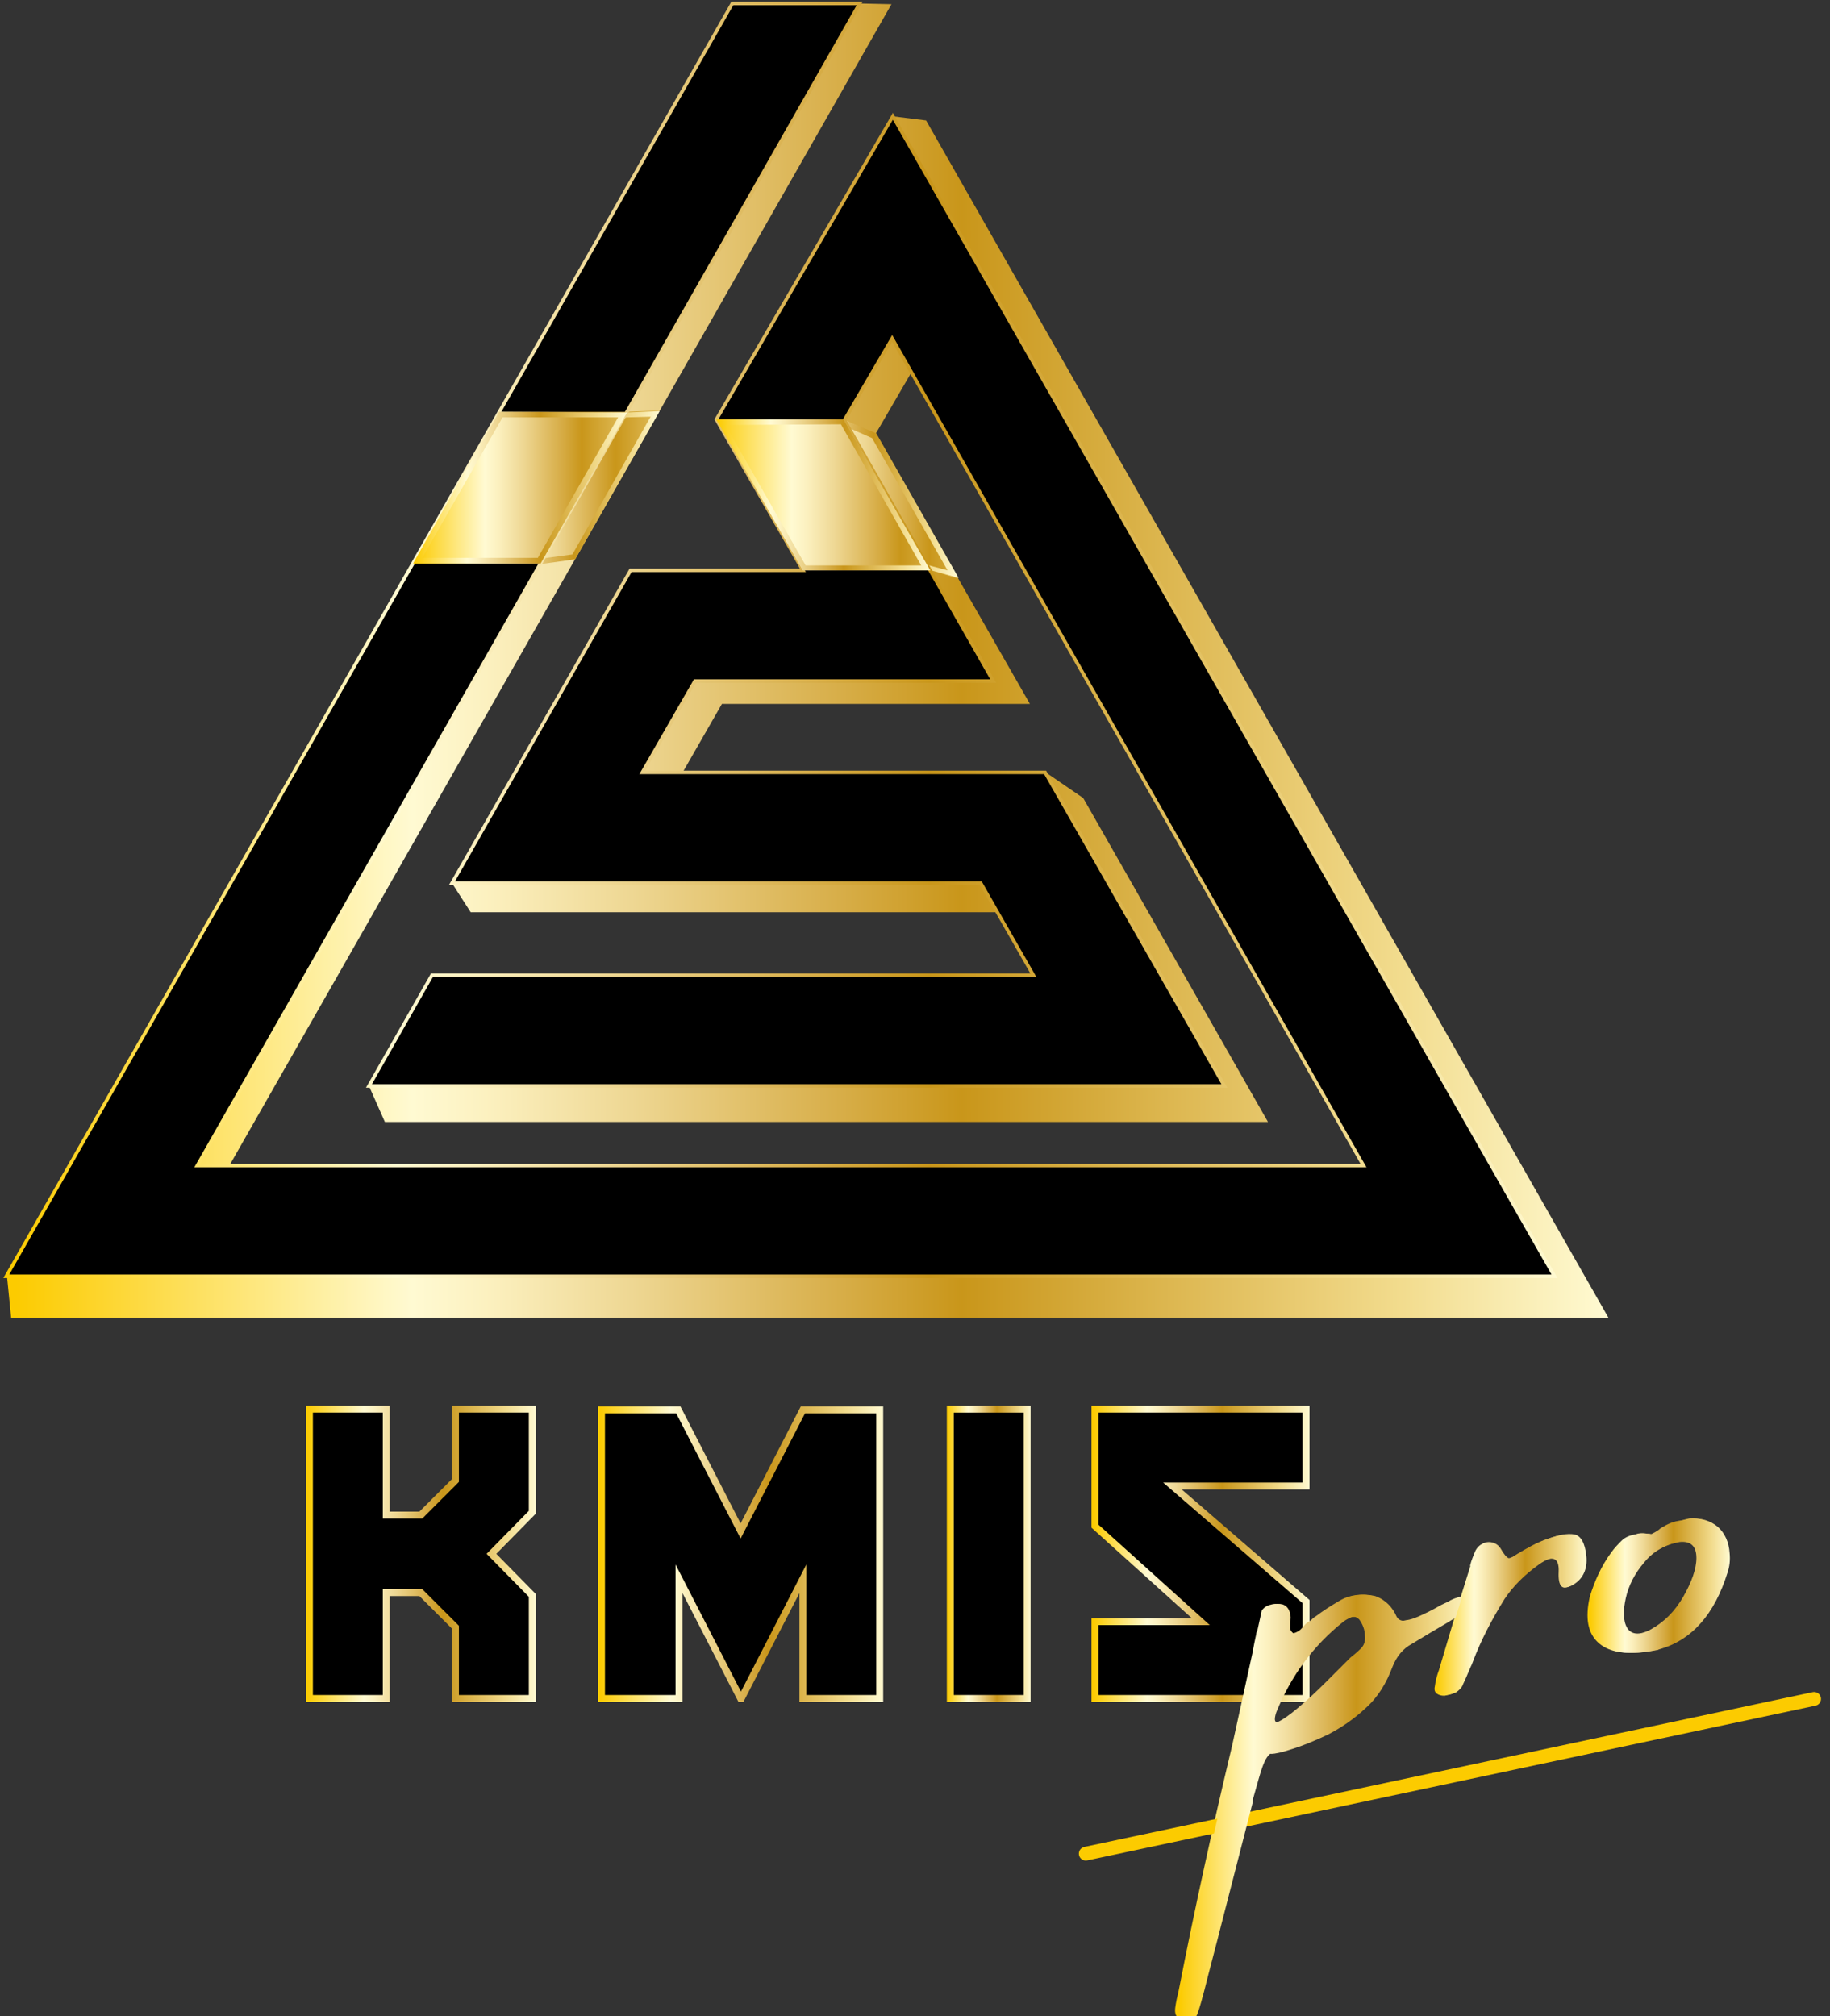 <?xml version="1.0" encoding="UTF-8" standalone="no"?>
<!-- Created with Inkscape (http://www.inkscape.org/) -->

<svg
   width="70.07mm"
   height="77.195mm"
   viewBox="0 0 70.07 77.195"
   version="1.1"
   id="svg1"
   xmlns:inkscape="http://www.inkscape.org/namespaces/inkscape"
   xmlns:sodipodi="http://sodipodi.sourceforge.net/DTD/sodipodi-0.dtd"
   xmlns="http://www.w3.org/2000/svg"
   xmlns:svg="http://www.w3.org/2000/svg">
  <rect x="0" y="0" width="70.07" height="77.195" fill="#333333" stroke="none"/>
  <sodipodi:namedview
     id="namedview1"
     pagecolor="#505050"
     bordercolor="#ffffff"
     borderopacity="1"
     inkscape:showpageshadow="0"
     inkscape:pageopacity="0"
     inkscape:pagecheckerboard="1"
     inkscape:deskcolor="#d1d1d1"
     inkscape:document-units="mm" />
  <defs
     id="defs1">
    <linearGradient
       id="SVGID_00000026153077539165431680000014503138561343181232_"
       gradientUnits="userSpaceOnUse"
       x1="473.228"
       y1="421.676"
       x2="516.507"
       y2="421.676">&#10;		<stop
   offset="5.618000e-03"
   style="stop-color:#FCCB00"
   id="stop204" />
&#10;		<stop
   offset="0.253"
   style="stop-color:#FFFAD2"
   id="stop205" />
&#10;		<stop
   offset="0.299"
   style="stop-color:#FCF1C0"
   id="stop206" />
&#10;		<stop
   offset="0.39"
   style="stop-color:#EED793"
   id="stop207" />
&#10;		<stop
   offset="0.516"
   style="stop-color:#D8AF4B"
   id="stop208" />
&#10;		<stop
   offset="0.596"
   style="stop-color:#C9961A"
   id="stop209" />
&#10;		<stop
   offset="0.814"
   style="stop-color:#EACD75"
   id="stop210" />
&#10;		<stop
   offset="0.871"
   style="stop-color:#F2DC8E"
   id="stop211" />
&#10;		<stop
   offset="1"
   style="stop-color:#FFFAD2"
   id="stop212" />
&#10;	</linearGradient>
    <linearGradient
       id="SVGID_00000140015916644456761510000000522215671131240585_"
       gradientUnits="userSpaceOnUse"
       x1="510.507"
       y1="393.945"
       x2="532.295"
       y2="393.945">&#10;		<stop
   offset="5.618000e-03"
   style="stop-color:#FCCB00"
   id="stop213" />
&#10;		<stop
   offset="0.253"
   style="stop-color:#FFFAD2"
   id="stop214" />
&#10;		<stop
   offset="0.299"
   style="stop-color:#FCF1C0"
   id="stop215" />
&#10;		<stop
   offset="0.39"
   style="stop-color:#EED793"
   id="stop216" />
&#10;		<stop
   offset="0.516"
   style="stop-color:#D8AF4B"
   id="stop217" />
&#10;		<stop
   offset="0.596"
   style="stop-color:#C9961A"
   id="stop218" />
&#10;		<stop
   offset="0.814"
   style="stop-color:#EACD75"
   id="stop219" />
&#10;		<stop
   offset="0.871"
   style="stop-color:#F2DC8E"
   id="stop220" />
&#10;		<stop
   offset="1"
   style="stop-color:#FFFAD2"
   id="stop221" />
&#10;	</linearGradient>
    <linearGradient
       id="SVGID_00000162343592298690824850000004745068848267723710_"
       gradientUnits="userSpaceOnUse"
       x1="532.716"
       y1="389.714"
       x2="553.086"
       y2="389.714">&#10;		<stop
   offset="5.618000e-03"
   style="stop-color:#FCCB00"
   id="stop222" />
&#10;		<stop
   offset="0.253"
   style="stop-color:#FFFAD2"
   id="stop223" />
&#10;		<stop
   offset="0.299"
   style="stop-color:#FCF1C0"
   id="stop224" />
&#10;		<stop
   offset="0.39"
   style="stop-color:#EED793"
   id="stop225" />
&#10;		<stop
   offset="0.516"
   style="stop-color:#D8AF4B"
   id="stop226" />
&#10;		<stop
   offset="0.596"
   style="stop-color:#C9961A"
   id="stop227" />
&#10;		<stop
   offset="0.814"
   style="stop-color:#EACD75"
   id="stop228" />
&#10;		<stop
   offset="0.871"
   style="stop-color:#F2DC8E"
   id="stop229" />
&#10;		<stop
   offset="1"
   style="stop-color:#FFFAD2"
   id="stop230" />
&#10;	</linearGradient>
    <linearGradient
       id="SVGID_00000080912059480351714560000012432643547656226713_"
       gradientUnits="userSpaceOnUse"
       x1="459.734"
       y1="417.893"
       x2="567.097"
       y2="417.893">&#10;	<stop
   offset="5.618000e-03"
   style="stop-color:#FCCB00"
   id="stop195" />
&#10;	<stop
   offset="0.253"
   style="stop-color:#FFFAD2"
   id="stop196" />
&#10;	<stop
   offset="0.299"
   style="stop-color:#FCF1C0"
   id="stop197" />
&#10;	<stop
   offset="0.39"
   style="stop-color:#EED793"
   id="stop198" />
&#10;	<stop
   offset="0.516"
   style="stop-color:#D8AF4B"
   id="stop199" />
&#10;	<stop
   offset="0.596"
   style="stop-color:#C9961A"
   id="stop200" />
&#10;	<stop
   offset="0.814"
   style="stop-color:#EACD75"
   id="stop201" />
&#10;	<stop
   offset="0.871"
   style="stop-color:#F2DC8E"
   id="stop202" />
&#10;	<stop
   offset="1"
   style="stop-color:#FFFAD2"
   id="stop203" />
&#10;</linearGradient>
    <linearGradient
       id="SVGID_00000071520250358444137700000006801231391987830457_"
       gradientUnits="userSpaceOnUse"
       x1="567.207"
       y1="407.611"
       x2="567.207"
       y2="407.611"
       gradientTransform="matrix(0.07,3.5970633e-4,-4.8925691e-4,0.07,-22.967,-24.797)">&#10;	<stop
   offset="5.618000e-03"
   style="stop-color:#FCCB00"
   id="stop176" />
&#10;	<stop
   offset="0.253"
   style="stop-color:#FFFAD2"
   id="stop177" />
&#10;	<stop
   offset="0.299"
   style="stop-color:#FCF1C0"
   id="stop178" />
&#10;	<stop
   offset="0.39"
   style="stop-color:#EED793"
   id="stop179" />
&#10;	<stop
   offset="0.516"
   style="stop-color:#D8AF4B"
   id="stop180" />
&#10;	<stop
   offset="0.596"
   style="stop-color:#C9961A"
   id="stop181" />
&#10;	<stop
   offset="0.814"
   style="stop-color:#EACD75"
   id="stop182" />
&#10;	<stop
   offset="0.871"
   style="stop-color:#F2DC8E"
   id="stop183" />
&#10;	<stop
   offset="1"
   style="stop-color:#FFFAD2"
   id="stop184" />
&#10;</linearGradient>
    <linearGradient
       id="SVGID_00000103957275023151325590000013286546628231442841_"
       gradientUnits="userSpaceOnUse"
       x1="457.744"
       y1="427.935"
       x2="457.744"
       y2="427.935"
       gradientTransform="matrix(0.07,3.5970633e-4,-4.8925691e-4,0.07,-22.967,-24.797)">&#10;	<stop
   offset="5.618000e-03"
   style="stop-color:#FCCB00"
   id="stop158" />
&#10;	<stop
   offset="0.253"
   style="stop-color:#FFFAD2"
   id="stop159" />
&#10;	<stop
   offset="0.299"
   style="stop-color:#FCF1C0"
   id="stop160" />
&#10;	<stop
   offset="0.39"
   style="stop-color:#EED793"
   id="stop161" />
&#10;	<stop
   offset="0.516"
   style="stop-color:#D8AF4B"
   id="stop162" />
&#10;	<stop
   offset="0.596"
   style="stop-color:#C9961A"
   id="stop163" />
&#10;	<stop
   offset="0.814"
   style="stop-color:#EACD75"
   id="stop164" />
&#10;	<stop
   offset="0.871"
   style="stop-color:#F2DC8E"
   id="stop165" />
&#10;	<stop
   offset="1"
   style="stop-color:#FFFAD2"
   id="stop166" />
&#10;</linearGradient>
    <linearGradient
       id="SVGID_00000109744478173118014890000005317747490193191824_"
       gradientUnits="userSpaceOnUse"
       x1="472.983"
       y1="421.729"
       x2="516.261"
       y2="421.729">&#10;		<stop
   offset="5.618000e-03"
   style="stop-color:#FCCB00"
   id="stop131" />
&#10;		<stop
   offset="0.253"
   style="stop-color:#FFFAD2"
   id="stop132" />
&#10;		<stop
   offset="0.299"
   style="stop-color:#FCF1C0"
   id="stop133" />
&#10;		<stop
   offset="0.39"
   style="stop-color:#EED793"
   id="stop134" />
&#10;		<stop
   offset="0.516"
   style="stop-color:#D8AF4B"
   id="stop135" />
&#10;		<stop
   offset="0.596"
   style="stop-color:#C9961A"
   id="stop136" />
&#10;		<stop
   offset="0.814"
   style="stop-color:#EACD75"
   id="stop137" />
&#10;		<stop
   offset="0.871"
   style="stop-color:#F2DC8E"
   id="stop138" />
&#10;		<stop
   offset="1"
   style="stop-color:#FFFAD2"
   id="stop139" />
&#10;	</linearGradient>
    <linearGradient
       id="SVGID_00000029751706409163768880000001305727391058373823_"
       gradientUnits="userSpaceOnUse"
       x1="510.262"
       y1="393.998"
       x2="532.049"
       y2="393.998">&#10;		<stop
   offset="5.618000e-03"
   style="stop-color:#FCCB00"
   id="stop140" />
&#10;		<stop
   offset="0.253"
   style="stop-color:#FFFAD2"
   id="stop141" />
&#10;		<stop
   offset="0.299"
   style="stop-color:#FCF1C0"
   id="stop142" />
&#10;		<stop
   offset="0.39"
   style="stop-color:#EED793"
   id="stop143" />
&#10;		<stop
   offset="0.516"
   style="stop-color:#D8AF4B"
   id="stop144" />
&#10;		<stop
   offset="0.596"
   style="stop-color:#C9961A"
   id="stop145" />
&#10;		<stop
   offset="0.814"
   style="stop-color:#EACD75"
   id="stop146" />
&#10;		<stop
   offset="0.871"
   style="stop-color:#F2DC8E"
   id="stop147" />
&#10;		<stop
   offset="1"
   style="stop-color:#FFFAD2"
   id="stop148" />
&#10;	</linearGradient>
    <linearGradient
       id="SVGID_00000150823533919452649800000014040502418076252300_"
       gradientUnits="userSpaceOnUse"
       x1="532.471"
       y1="389.767"
       x2="552.84"
       y2="389.767">&#10;		<stop
   offset="5.618000e-03"
   style="stop-color:#FCCB00"
   id="stop149" />
&#10;		<stop
   offset="0.253"
   style="stop-color:#FFFAD2"
   id="stop150" />
&#10;		<stop
   offset="0.299"
   style="stop-color:#FCF1C0"
   id="stop151" />
&#10;		<stop
   offset="0.39"
   style="stop-color:#EED793"
   id="stop152" />
&#10;		<stop
   offset="0.516"
   style="stop-color:#D8AF4B"
   id="stop153" />
&#10;		<stop
   offset="0.596"
   style="stop-color:#C9961A"
   id="stop154" />
&#10;		<stop
   offset="0.814"
   style="stop-color:#EACD75"
   id="stop155" />
&#10;		<stop
   offset="0.871"
   style="stop-color:#F2DC8E"
   id="stop156" />
&#10;		<stop
   offset="1"
   style="stop-color:#FFFAD2"
   id="stop157" />
&#10;	</linearGradient>
    <linearGradient
       id="SVGID_00000134248187577898151200000017443343914796064404_"
       gradientUnits="userSpaceOnUse"
       x1="347.243"
       y1="385.111"
       x2="380.54"
       y2="385.111">&#10;		<stop
   offset="5.618000e-03"
   style="stop-color:#FCCB00"
   id="stop95" />
&#10;		<stop
   offset="0.253"
   style="stop-color:#FFFAD2"
   id="stop96" />
&#10;		<stop
   offset="0.299"
   style="stop-color:#FCF1C0"
   id="stop97" />
&#10;		<stop
   offset="0.39"
   style="stop-color:#EED793"
   id="stop98" />
&#10;		<stop
   offset="0.516"
   style="stop-color:#D8AF4B"
   id="stop99" />
&#10;		<stop
   offset="0.596"
   style="stop-color:#C9961A"
   id="stop100" />
&#10;		<stop
   offset="0.814"
   style="stop-color:#EACD75"
   id="stop101" />
&#10;		<stop
   offset="0.871"
   style="stop-color:#F2DC8E"
   id="stop102" />
&#10;		<stop
   offset="1"
   style="stop-color:#FFFAD2"
   id="stop103" />
&#10;	</linearGradient>
    <linearGradient
       id="SVGID_00000022536926574698893720000010649768833492605609_"
       gradientUnits="userSpaceOnUse"
       x1="389.505"
       y1="385.141"
       x2="430.737"
       y2="385.141">&#10;		<stop
   offset="5.618000e-03"
   style="stop-color:#FCCB00"
   id="stop104" />
&#10;		<stop
   offset="0.253"
   style="stop-color:#FFFAD2"
   id="stop105" />
&#10;		<stop
   offset="0.299"
   style="stop-color:#FCF1C0"
   id="stop106" />
&#10;		<stop
   offset="0.39"
   style="stop-color:#EED793"
   id="stop107" />
&#10;		<stop
   offset="0.516"
   style="stop-color:#D8AF4B"
   id="stop108" />
&#10;		<stop
   offset="0.596"
   style="stop-color:#C9961A"
   id="stop109" />
&#10;		<stop
   offset="0.814"
   style="stop-color:#EACD75"
   id="stop110" />
&#10;		<stop
   offset="0.871"
   style="stop-color:#F2DC8E"
   id="stop111" />
&#10;		<stop
   offset="1"
   style="stop-color:#FFFAD2"
   id="stop112" />
&#10;	</linearGradient>
    <linearGradient
       id="SVGID_00000159451119168936269090000015185809117415579788_"
       gradientUnits="userSpaceOnUse"
       x1="439.906"
       y1="385.111"
       x2="452.041"
       y2="385.111">&#10;		<stop
   offset="5.618000e-03"
   style="stop-color:#FCCB00"
   id="stop113" />
&#10;		<stop
   offset="0.253"
   style="stop-color:#FFFAD2"
   id="stop114" />
&#10;		<stop
   offset="0.299"
   style="stop-color:#FCF1C0"
   id="stop115" />
&#10;		<stop
   offset="0.39"
   style="stop-color:#EED793"
   id="stop116" />
&#10;		<stop
   offset="0.516"
   style="stop-color:#D8AF4B"
   id="stop117" />
&#10;		<stop
   offset="0.596"
   style="stop-color:#C9961A"
   id="stop118" />
&#10;		<stop
   offset="0.814"
   style="stop-color:#EACD75"
   id="stop119" />
&#10;		<stop
   offset="0.871"
   style="stop-color:#F2DC8E"
   id="stop120" />
&#10;		<stop
   offset="1"
   style="stop-color:#FFFAD2"
   id="stop121" />
&#10;	</linearGradient>
    <linearGradient
       id="SVGID_00000072973972462683394010000001093264502498941315_"
       gradientUnits="userSpaceOnUse"
       x1="460.883"
       y1="385.111"
       x2="492.334"
       y2="385.111">&#10;		<stop
   offset="5.618000e-03"
   style="stop-color:#FCCB00"
   id="stop122" />
&#10;		<stop
   offset="0.253"
   style="stop-color:#FFFAD2"
   id="stop123" />
&#10;		<stop
   offset="0.299"
   style="stop-color:#FCF1C0"
   id="stop124" />
&#10;		<stop
   offset="0.39"
   style="stop-color:#EED793"
   id="stop125" />
&#10;		<stop
   offset="0.516"
   style="stop-color:#D8AF4B"
   id="stop126" />
&#10;		<stop
   offset="0.596"
   style="stop-color:#C9961A"
   id="stop127" />
&#10;		<stop
   offset="0.814"
   style="stop-color:#EACD75"
   id="stop128" />
&#10;		<stop
   offset="0.871"
   style="stop-color:#F2DC8E"
   id="stop129" />
&#10;		<stop
   offset="1"
   style="stop-color:#FFFAD2"
   id="stop130" />
&#10;	</linearGradient>
    <linearGradient
       id="SVGID_1_"
       gradientUnits="userSpaceOnUse"
       x1="304.064"
       y1="256.051"
       x2="535.513"
       y2="256.051">&#10;		<stop
   offset="5.618000e-03"
   style="stop-color:#FCCB00"
   id="stop1" />
&#10;		<stop
   offset="0.253"
   style="stop-color:#FFFAD2"
   id="stop2" />
&#10;		<stop
   offset="0.299"
   style="stop-color:#FCF1C0"
   id="stop3" />
&#10;		<stop
   offset="0.39"
   style="stop-color:#EED793"
   id="stop4" />
&#10;		<stop
   offset="0.516"
   style="stop-color:#D8AF4B"
   id="stop5" />
&#10;		<stop
   offset="0.596"
   style="stop-color:#C9961A"
   id="stop6" />
&#10;		<stop
   offset="0.814"
   style="stop-color:#EACD75"
   id="stop7" />
&#10;		<stop
   offset="0.871"
   style="stop-color:#F2DC8E"
   id="stop8" />
&#10;		<stop
   offset="1"
   style="stop-color:#FFFAD2"
   id="stop9" />
&#10;	</linearGradient>
    <linearGradient
       id="SVGID_00000005254257806253110330000014202514450920317617_"
       gradientUnits="userSpaceOnUse"
       x1="367.801"
       y1="230.733"
       x2="408.388"
       y2="230.733">&#10;			<stop
   offset="5.618000e-03"
   style="stop-color:#FCCB00"
   id="stop10" />
&#10;			<stop
   offset="0.253"
   style="stop-color:#FFFAD2"
   id="stop11" />
&#10;			<stop
   offset="0.299"
   style="stop-color:#FCF1C0"
   id="stop12" />
&#10;			<stop
   offset="0.39"
   style="stop-color:#EED793"
   id="stop13" />
&#10;			<stop
   offset="0.516"
   style="stop-color:#D8AF4B"
   id="stop14" />
&#10;			<stop
   offset="0.596"
   style="stop-color:#C9961A"
   id="stop15" />
&#10;			<stop
   offset="0.814"
   style="stop-color:#EACD75"
   id="stop16" />
&#10;			<stop
   offset="0.871"
   style="stop-color:#F2DC8E"
   id="stop17" />
&#10;			<stop
   offset="1"
   style="stop-color:#FFFAD2"
   id="stop18" />
&#10;		</linearGradient>
    <linearGradient
       id="SVGID_00000036946963183120981150000018410964204705149353_"
       gradientUnits="userSpaceOnUse"
       x1="367.801"
       y1="230.733"
       x2="398.42"
       y2="230.733">&#10;			<stop
   offset="5.618000e-03"
   style="stop-color:#FCCB00"
   id="stop19" />
&#10;			<stop
   offset="0.253"
   style="stop-color:#FFFAD2"
   id="stop20" />
&#10;			<stop
   offset="0.299"
   style="stop-color:#FCF1C0"
   id="stop21" />
&#10;			<stop
   offset="0.39"
   style="stop-color:#EED793"
   id="stop22" />
&#10;			<stop
   offset="0.516"
   style="stop-color:#D8AF4B"
   id="stop23" />
&#10;			<stop
   offset="0.596"
   style="stop-color:#C9961A"
   id="stop24" />
&#10;			<stop
   offset="0.814"
   style="stop-color:#EACD75"
   id="stop25" />
&#10;			<stop
   offset="0.871"
   style="stop-color:#F2DC8E"
   id="stop26" />
&#10;			<stop
   offset="1"
   style="stop-color:#FFFAD2"
   id="stop27" />
&#10;		</linearGradient>
    <linearGradient
       id="SVGID_00000079480975175144752670000015111692989761619381_"
       gradientUnits="userSpaceOnUse"
       x1="410.528"
       y1="233.353"
       x2="455.574"
       y2="233.353">&#10;			<stop
   offset="5.618000e-03"
   style="stop-color:#FCCB00"
   id="stop28" />
&#10;			<stop
   offset="0.253"
   style="stop-color:#FFFAD2"
   id="stop29" />
&#10;			<stop
   offset="0.299"
   style="stop-color:#FCF1C0"
   id="stop30" />
&#10;			<stop
   offset="0.39"
   style="stop-color:#EED793"
   id="stop31" />
&#10;			<stop
   offset="0.516"
   style="stop-color:#D8AF4B"
   id="stop32" />
&#10;			<stop
   offset="0.596"
   style="stop-color:#C9961A"
   id="stop33" />
&#10;			<stop
   offset="0.814"
   style="stop-color:#EACD75"
   id="stop34" />
&#10;			<stop
   offset="0.871"
   style="stop-color:#F2DC8E"
   id="stop35" />
&#10;			<stop
   offset="1"
   style="stop-color:#FFFAD2"
   id="stop36" />
&#10;		</linearGradient>
    <linearGradient
       id="SVGID_00000181079282295485647790000004071850113676573604_"
       gradientUnits="userSpaceOnUse"
       x1="411.278"
       y1="233.353"
       x2="441.531"
       y2="233.353">&#10;			<stop
   offset="5.618000e-03"
   style="stop-color:#FCCB00"
   id="stop37" />
&#10;			<stop
   offset="0.253"
   style="stop-color:#FFFAD2"
   id="stop38" />
&#10;			<stop
   offset="0.299"
   style="stop-color:#FCF1C0"
   id="stop39" />
&#10;			<stop
   offset="0.39"
   style="stop-color:#EED793"
   id="stop40" />
&#10;			<stop
   offset="0.516"
   style="stop-color:#D8AF4B"
   id="stop41" />
&#10;			<stop
   offset="0.596"
   style="stop-color:#C9961A"
   id="stop42" />
&#10;			<stop
   offset="0.814"
   style="stop-color:#EACD75"
   id="stop43" />
&#10;			<stop
   offset="0.871"
   style="stop-color:#F2DC8E"
   id="stop44" />
&#10;			<stop
   offset="1"
   style="stop-color:#FFFAD2"
   id="stop45" />
&#10;		</linearGradient>
    <linearGradient
       id="SVGID_00000131332640492264047180000013047379452879562175_"
       gradientUnits="userSpaceOnUse"
       x1="303.578"
       y1="253.063"
       x2="528.107"
       y2="253.063">&#10;		<stop
   offset="5.618000e-03"
   style="stop-color:#FCCB00"
   id="stop46" />
&#10;		<stop
   offset="0.253"
   style="stop-color:#FFFAD2"
   id="stop47" />
&#10;		<stop
   offset="0.299"
   style="stop-color:#FCF1C0"
   id="stop48" />
&#10;		<stop
   offset="0.39"
   style="stop-color:#EED793"
   id="stop49" />
&#10;		<stop
   offset="0.516"
   style="stop-color:#D8AF4B"
   id="stop50" />
&#10;		<stop
   offset="0.596"
   style="stop-color:#C9961A"
   id="stop51" />
&#10;		<stop
   offset="0.814"
   style="stop-color:#EACD75"
   id="stop52" />
&#10;		<stop
   offset="0.871"
   style="stop-color:#F2DC8E"
   id="stop53" />
&#10;		<stop
   offset="1"
   style="stop-color:#FFFAD2"
   id="stop54" />
&#10;	</linearGradient>
    <linearGradient
       id="SVGID_00000052817319691263080320000014048054655919017381_"
       gradientUnits="userSpaceOnUse"
       x1="405.844"
       y1="232.119"
       x2="451.818"
       y2="232.119">&#10;			<stop
   offset="5.618000e-03"
   style="stop-color:#FCCB00"
   id="stop55" />
&#10;			<stop
   offset="0.253"
   style="stop-color:#FFFAD2"
   id="stop56" />
&#10;			<stop
   offset="0.299"
   style="stop-color:#FCF1C0"
   id="stop57" />
&#10;			<stop
   offset="0.39"
   style="stop-color:#EED793"
   id="stop58" />
&#10;			<stop
   offset="0.516"
   style="stop-color:#D8AF4B"
   id="stop59" />
&#10;			<stop
   offset="0.596"
   style="stop-color:#C9961A"
   id="stop60" />
&#10;			<stop
   offset="0.814"
   style="stop-color:#EACD75"
   id="stop61" />
&#10;			<stop
   offset="0.871"
   style="stop-color:#F2DC8E"
   id="stop62" />
&#10;			<stop
   offset="1"
   style="stop-color:#FFFAD2"
   id="stop63" />
&#10;		</linearGradient>
    <linearGradient
       id="SVGID_00000083806147709910449490000006305323245229590149_"
       gradientUnits="userSpaceOnUse"
       x1="406.61"
       y1="232.119"
       x2="437.486"
       y2="232.119">&#10;			<stop
   offset="5.618000e-03"
   style="stop-color:#FCCB00"
   id="stop64" />
&#10;			<stop
   offset="0.253"
   style="stop-color:#FFFAD2"
   id="stop65" />
&#10;			<stop
   offset="0.299"
   style="stop-color:#FCF1C0"
   id="stop66" />
&#10;			<stop
   offset="0.39"
   style="stop-color:#EED793"
   id="stop67" />
&#10;			<stop
   offset="0.516"
   style="stop-color:#D8AF4B"
   id="stop68" />
&#10;			<stop
   offset="0.596"
   style="stop-color:#C9961A"
   id="stop69" />
&#10;			<stop
   offset="0.814"
   style="stop-color:#EACD75"
   id="stop70" />
&#10;			<stop
   offset="0.871"
   style="stop-color:#F2DC8E"
   id="stop71" />
&#10;			<stop
   offset="1"
   style="stop-color:#FFFAD2"
   id="stop72" />
&#10;		</linearGradient>
    <linearGradient
       id="SVGID_00000067948148074121756990000011560513845425271718_"
       gradientUnits="userSpaceOnUse"
       x1="362.759"
       y1="231.059"
       x2="403.686"
       y2="231.059">&#10;			<stop
   offset="5.618000e-03"
   style="stop-color:#FCCB00"
   id="stop74" />
&#10;			<stop
   offset="0.253"
   style="stop-color:#FFFAD2"
   id="stop75" />
&#10;			<stop
   offset="0.299"
   style="stop-color:#FCF1C0"
   id="stop76" />
&#10;			<stop
   offset="0.39"
   style="stop-color:#EED793"
   id="stop77" />
&#10;			<stop
   offset="0.516"
   style="stop-color:#D8AF4B"
   id="stop78" />
&#10;			<stop
   offset="0.596"
   style="stop-color:#C9961A"
   id="stop79" />
&#10;			<stop
   offset="0.814"
   style="stop-color:#EACD75"
   id="stop80" />
&#10;			<stop
   offset="0.871"
   style="stop-color:#F2DC8E"
   id="stop81" />
&#10;			<stop
   offset="1"
   style="stop-color:#FFFAD2"
   id="stop82" />
&#10;		</linearGradient>
    <linearGradient
       id="SVGID_00000013914979532102815200000005709086709052351409_"
       gradientUnits="userSpaceOnUse"
       x1="362.759"
       y1="231.059"
       x2="393.635"
       y2="231.059">&#10;			<stop
   offset="5.618000e-03"
   style="stop-color:#FCCB00"
   id="stop83" />
&#10;			<stop
   offset="0.253"
   style="stop-color:#FFFAD2"
   id="stop84" />
&#10;			<stop
   offset="0.299"
   style="stop-color:#FCF1C0"
   id="stop85" />
&#10;			<stop
   offset="0.39"
   style="stop-color:#EED793"
   id="stop86" />
&#10;			<stop
   offset="0.516"
   style="stop-color:#D8AF4B"
   id="stop87" />
&#10;			<stop
   offset="0.596"
   style="stop-color:#C9961A"
   id="stop88" />
&#10;			<stop
   offset="0.814"
   style="stop-color:#EACD75"
   id="stop89" />
&#10;			<stop
   offset="0.871"
   style="stop-color:#F2DC8E"
   id="stop90" />
&#10;			<stop
   offset="1"
   style="stop-color:#FFFAD2"
   id="stop91" />
&#10;		</linearGradient>
  </defs>
  <g
     inkscape:label="Calque 1"
     inkscape:groupmode="layer"
     id="layer1">
    <g
       id="g95"
       transform="matrix(0.265,0,0,0.265,-80.319,-42.558)">&#10;	<linearGradient
   id="linearGradient234"
   gradientUnits="userSpaceOnUse"
   x1="304.064"
   y1="256.051"
   x2="535.513"
   y2="256.051">&#10;		<stop
   offset="5.618000e-03"
   style="stop-color:#FCCB00"
   id="stop73" />
&#10;		<stop
   offset="0.253"
   style="stop-color:#FFFAD2"
   id="stop92" />
&#10;		<stop
   offset="0.299"
   style="stop-color:#FCF1C0"
   id="stop93" />
&#10;		<stop
   offset="0.39"
   style="stop-color:#EED793"
   id="stop94" />
&#10;		<stop
   offset="0.516"
   style="stop-color:#D8AF4B"
   id="stop194" />
&#10;		<stop
   offset="0.596"
   style="stop-color:#C9961A"
   id="stop231" />
&#10;		<stop
   offset="0.814"
   style="stop-color:#EACD75"
   id="stop232" />
&#10;		<stop
   offset="0.871"
   style="stop-color:#F2DC8E"
   id="stop233" />
&#10;		<stop
   offset="1"
   style="stop-color:#FFFAD2"
   id="stop234" />
&#10;	</linearGradient>
&#10;	<polygon
   class="st0"
   points="375.4,285 397.8,245.8 423.4,245.8 410.6,223.2 432.1,177.4 436.9,178 535.5,351 304.7,351 304.1,345 311.5,339.2 412.9,161.2 427.4,161.1 431.9,161.2 333.1,334.5 507.1,334.5 436.7,211.1 429.6,223.3 451.9,262.3 407.4,262.3 399.6,275.9 454.2,272.2 459.6,275.9 486.3,322.7 358.7,322.7 356.4,317.5 368.1,306.2 457.9,306.2 450,292.4 371.1,292.4 368.4,288.2 "
   id="polygon9"
   style="fill:url(#SVGID_1_)" />
&#10;	<g
   id="g27">&#10;		&#10;			<linearGradient
   id="linearGradient243"
   gradientUnits="userSpaceOnUse"
   x1="367.801"
   y1="230.733"
   x2="408.388"
   y2="230.733">&#10;			<stop
   offset="5.618000e-03"
   style="stop-color:#FCCB00"
   id="stop235" />
&#10;			<stop
   offset="0.253"
   style="stop-color:#FFFAD2"
   id="stop236" />
&#10;			<stop
   offset="0.299"
   style="stop-color:#FCF1C0"
   id="stop237" />
&#10;			<stop
   offset="0.39"
   style="stop-color:#EED793"
   id="stop238" />
&#10;			<stop
   offset="0.516"
   style="stop-color:#D8AF4B"
   id="stop239" />
&#10;			<stop
   offset="0.596"
   style="stop-color:#C9961A"
   id="stop240" />
&#10;			<stop
   offset="0.814"
   style="stop-color:#EACD75"
   id="stop241" />
&#10;			<stop
   offset="0.871"
   style="stop-color:#F2DC8E"
   id="stop242" />
&#10;			<stop
   offset="1"
   style="stop-color:#FFFAD2"
   id="stop243" />
&#10;		</linearGradient>
&#10;		<polygon
   style="fill:url(#SVGID_00000005254257806253110330000014202514450920317617_)"
   points="398.4,219.9 386.2,241.3 381.2,242 378.4,241.3 367.8,241.3 380.3,219.5 386.1,221.2 393.6,220.1 "
   id="polygon18" />
&#10;		&#10;			<linearGradient
   id="linearGradient252"
   gradientUnits="userSpaceOnUse"
   x1="367.801"
   y1="230.733"
   x2="398.42"
   y2="230.733">&#10;			<stop
   offset="5.618000e-03"
   style="stop-color:#FCCB00"
   id="stop244" />
&#10;			<stop
   offset="0.253"
   style="stop-color:#FFFAD2"
   id="stop245" />
&#10;			<stop
   offset="0.299"
   style="stop-color:#FCF1C0"
   id="stop246" />
&#10;			<stop
   offset="0.39"
   style="stop-color:#EED793"
   id="stop247" />
&#10;			<stop
   offset="0.516"
   style="stop-color:#D8AF4B"
   id="stop248" />
&#10;			<stop
   offset="0.596"
   style="stop-color:#C9961A"
   id="stop249" />
&#10;			<stop
   offset="0.814"
   style="stop-color:#EACD75"
   id="stop250" />
&#10;			<stop
   offset="0.871"
   style="stop-color:#F2DC8E"
   id="stop251" />
&#10;			<stop
   offset="1"
   style="stop-color:#FFFAD2"
   id="stop252" />
&#10;		</linearGradient>
&#10;		<path
   style="fill:url(#SVGID_00000036946963183120981150000018410964204705149353_)"
   d="m 380.6,220.4 5.2,1.5 h 0.2 0.2 l 7.5,-1 3.4,-0.1 -11.3,19.9 -4.5,0.6 -2.7,-0.6 h -0.1 -0.1 -9.3 l 11.5,-20.3 m -0.3,-0.9 -12.5,21.9 h 10.6 l 2.8,0.7 5,-0.7 12.2,-21.4 -4.8,0.2 -7.6,1.1 z"
   id="path27" />
&#10;	</g>
&#10;	<g
   id="g45">&#10;		&#10;			<linearGradient
   id="linearGradient261"
   gradientUnits="userSpaceOnUse"
   x1="410.528"
   y1="233.353"
   x2="455.574"
   y2="233.353">&#10;			<stop
   offset="5.618000e-03"
   style="stop-color:#FCCB00"
   id="stop253" />
&#10;			<stop
   offset="0.253"
   style="stop-color:#FFFAD2"
   id="stop254" />
&#10;			<stop
   offset="0.299"
   style="stop-color:#FCF1C0"
   id="stop255" />
&#10;			<stop
   offset="0.39"
   style="stop-color:#EED793"
   id="stop256" />
&#10;			<stop
   offset="0.516"
   style="stop-color:#D8AF4B"
   id="stop257" />
&#10;			<stop
   offset="0.596"
   style="stop-color:#C9961A"
   id="stop258" />
&#10;			<stop
   offset="0.814"
   style="stop-color:#EACD75"
   id="stop259" />
&#10;			<stop
   offset="0.871"
   style="stop-color:#F2DC8E"
   id="stop260" />
&#10;			<stop
   offset="1"
   style="stop-color:#FFFAD2"
   id="stop261" />
&#10;		</linearGradient>
&#10;		<polygon
   style="fill:url(#SVGID_00000079480975175144752670000015111692989761619381_)"
   points="411.3,223.6 423.7,245.4 434.6,242.3 441.5,244.2 429.6,223.3 425.1,221.3 "
   id="polygon36" />
&#10;		&#10;			<linearGradient
   id="linearGradient270"
   gradientUnits="userSpaceOnUse"
   x1="411.278"
   y1="233.353"
   x2="441.531"
   y2="233.353">&#10;			<stop
   offset="5.618000e-03"
   style="stop-color:#FCCB00"
   id="stop262" />
&#10;			<stop
   offset="0.253"
   style="stop-color:#FFFAD2"
   id="stop263" />
&#10;			<stop
   offset="0.299"
   style="stop-color:#FCF1C0"
   id="stop264" />
&#10;			<stop
   offset="0.39"
   style="stop-color:#EED793"
   id="stop265" />
&#10;			<stop
   offset="0.516"
   style="stop-color:#D8AF4B"
   id="stop266" />
&#10;			<stop
   offset="0.596"
   style="stop-color:#C9961A"
   id="stop267" />
&#10;			<stop
   offset="0.814"
   style="stop-color:#EACD75"
   id="stop268" />
&#10;			<stop
   offset="0.871"
   style="stop-color:#F2DC8E"
   id="stop269" />
&#10;			<stop
   offset="1"
   style="stop-color:#FFFAD2"
   id="stop270" />
&#10;		</linearGradient>
&#10;		<path
   style="fill:url(#SVGID_00000181079282295485647790000004071850113676573604_)"
   d="m 425,222.1 4.1,1.8 10.9,19.1 -5.2,-1.4 -0.2,-0.1 -0.2,0.1 -10.3,3 -11.6,-20.4 12.5,-2.1 m 0.1,-0.8 -13.8,2.3 12.5,21.8 10.9,-3.2 6.9,1.9 -11.9,-20.9 z"
   id="path45" />
&#10;	</g>
&#10;	&#10;		<linearGradient
   id="linearGradient279"
   gradientUnits="userSpaceOnUse"
   x1="303.578"
   y1="253.063"
   x2="528.107"
   y2="253.063">&#10;		<stop
   offset="5.618000e-03"
   style="stop-color:#FCCB00"
   id="stop271" />
&#10;		<stop
   offset="0.253"
   style="stop-color:#FFFAD2"
   id="stop272" />
&#10;		<stop
   offset="0.299"
   style="stop-color:#FCF1C0"
   id="stop273" />
&#10;		<stop
   offset="0.39"
   style="stop-color:#EED793"
   id="stop274" />
&#10;		<stop
   offset="0.516"
   style="stop-color:#D8AF4B"
   id="stop275" />
&#10;		<stop
   offset="0.596"
   style="stop-color:#C9961A"
   id="stop276" />
&#10;		<stop
   offset="0.814"
   style="stop-color:#EACD75"
   id="stop277" />
&#10;		<stop
   offset="0.871"
   style="stop-color:#F2DC8E"
   id="stop278" />
&#10;		<stop
   offset="1"
   style="stop-color:#FFFAD2"
   id="stop279" />
&#10;	</linearGradient>
&#10;	&#10;		<polygon
   style="stroke:url(#SVGID_00000131332640492264047180000013047379452879562175_);stroke-width:0.5;stroke-miterlimit:10"
   points="408.9,161.1 427.3,161.1 331.6,329 500.1,329 432,209.5 425.1,221.3 446.6,259 403.5,259 395.9,272.2 454.1,272.2 480,317.5 356.4,317.5 365.5,301.5 452.4,301.5 444.8,288.2 368.4,288.2 394.2,243 419.1,243 406.6,221.2 432.1,177.4 527.7,345 304,345 "
   id="polygon54" />
&#10;	<g
   id="g72">&#10;		&#10;			<linearGradient
   id="linearGradient288"
   gradientUnits="userSpaceOnUse"
   x1="405.844"
   y1="232.119"
   x2="451.818"
   y2="232.119">&#10;			<stop
   offset="5.618000e-03"
   style="stop-color:#FCCB00"
   id="stop280" />
&#10;			<stop
   offset="0.253"
   style="stop-color:#FFFAD2"
   id="stop281" />
&#10;			<stop
   offset="0.299"
   style="stop-color:#FCF1C0"
   id="stop282" />
&#10;			<stop
   offset="0.39"
   style="stop-color:#EED793"
   id="stop283" />
&#10;			<stop
   offset="0.516"
   style="stop-color:#D8AF4B"
   id="stop284" />
&#10;			<stop
   offset="0.596"
   style="stop-color:#C9961A"
   id="stop285" />
&#10;			<stop
   offset="0.814"
   style="stop-color:#EACD75"
   id="stop286" />
&#10;			<stop
   offset="0.871"
   style="stop-color:#F2DC8E"
   id="stop287" />
&#10;			<stop
   offset="1"
   style="stop-color:#FFFAD2"
   id="stop288" />
&#10;		</linearGradient>
&#10;		<polygon
   style="fill:url(#SVGID_00000052817319691263080320000014048054655919017381_)"
   points="406.6,221.2 419.1,243 437.5,243 425,221.2 "
   id="polygon63" />
&#10;		&#10;			<linearGradient
   id="linearGradient297"
   gradientUnits="userSpaceOnUse"
   x1="406.61"
   y1="232.119"
   x2="437.486"
   y2="232.119">&#10;			<stop
   offset="5.618000e-03"
   style="stop-color:#FCCB00"
   id="stop289" />
&#10;			<stop
   offset="0.253"
   style="stop-color:#FFFAD2"
   id="stop290" />
&#10;			<stop
   offset="0.299"
   style="stop-color:#FCF1C0"
   id="stop291" />
&#10;			<stop
   offset="0.39"
   style="stop-color:#EED793"
   id="stop292" />
&#10;			<stop
   offset="0.516"
   style="stop-color:#D8AF4B"
   id="stop293" />
&#10;			<stop
   offset="0.596"
   style="stop-color:#C9961A"
   id="stop294" />
&#10;			<stop
   offset="0.814"
   style="stop-color:#EACD75"
   id="stop295" />
&#10;			<stop
   offset="0.871"
   style="stop-color:#F2DC8E"
   id="stop296" />
&#10;			<stop
   offset="1"
   style="stop-color:#FFFAD2"
   id="stop297" />
&#10;		</linearGradient>
&#10;		<path
   style="fill:url(#SVGID_00000083806147709910449490000006305323245229590149_)"
   d="m 424.6,221.9 11.6,20.4 h -16.7 l -11.6,-20.3 16.7,-0.1 m 0.4,-0.7 h -18.4 l 12.5,21.8 h 18.4 z"
   id="path72" />
&#10;	</g>
&#10;	<polygon
   class="st8"
   points="406.6,221.2 419.1,243 437.5,243 424.7,221.9 "
   id="polygon72"
   style="fill:none" />
&#10;	<path
   class="st9"
   d="M 397.9,221.2"
   id="path73"
   style="fill:none;stroke:#ffffff;stroke-width:2;stroke-miterlimit:10" />
&#10;	<path
   class="st9"
   d="M 368,221.2"
   id="path74"
   style="fill:none;stroke:#ffffff;stroke-width:2;stroke-miterlimit:10" />
&#10;	<g
   id="g91">&#10;		&#10;			<linearGradient
   id="linearGradient306"
   gradientUnits="userSpaceOnUse"
   x1="362.759"
   y1="231.059"
   x2="403.686"
   y2="231.059">&#10;			<stop
   offset="5.618000e-03"
   style="stop-color:#FCCB00"
   id="stop298" />
&#10;			<stop
   offset="0.253"
   style="stop-color:#FFFAD2"
   id="stop299" />
&#10;			<stop
   offset="0.299"
   style="stop-color:#FCF1C0"
   id="stop300" />
&#10;			<stop
   offset="0.39"
   style="stop-color:#EED793"
   id="stop301" />
&#10;			<stop
   offset="0.516"
   style="stop-color:#D8AF4B"
   id="stop302" />
&#10;			<stop
   offset="0.596"
   style="stop-color:#C9961A"
   id="stop303" />
&#10;			<stop
   offset="0.814"
   style="stop-color:#EACD75"
   id="stop304" />
&#10;			<stop
   offset="0.871"
   style="stop-color:#F2DC8E"
   id="stop305" />
&#10;			<stop
   offset="1"
   style="stop-color:#FFFAD2"
   id="stop306" />
&#10;		</linearGradient>
&#10;		<polygon
   style="fill:url(#SVGID_00000067948148074121756990000011560513845425271718_)"
   points="393.6,220.1 381.2,242 362.8,242 375.2,220.1 "
   id="polygon82" />
&#10;		&#10;			<linearGradient
   id="linearGradient315"
   gradientUnits="userSpaceOnUse"
   x1="362.759"
   y1="231.059"
   x2="393.635"
   y2="231.059">&#10;			<stop
   offset="5.618000e-03"
   style="stop-color:#FCCB00"
   id="stop307" />
&#10;			<stop
   offset="0.253"
   style="stop-color:#FFFAD2"
   id="stop308" />
&#10;			<stop
   offset="0.299"
   style="stop-color:#FCF1C0"
   id="stop309" />
&#10;			<stop
   offset="0.39"
   style="stop-color:#EED793"
   id="stop310" />
&#10;			<stop
   offset="0.516"
   style="stop-color:#D8AF4B"
   id="stop311" />
&#10;			<stop
   offset="0.596"
   style="stop-color:#C9961A"
   id="stop312" />
&#10;			<stop
   offset="0.814"
   style="stop-color:#EACD75"
   id="stop313" />
&#10;			<stop
   offset="0.871"
   style="stop-color:#F2DC8E"
   id="stop314" />
&#10;			<stop
   offset="1"
   style="stop-color:#FFFAD2"
   id="stop315" />
&#10;		</linearGradient>
&#10;		<path
   style="fill:url(#SVGID_00000013914979532102815200000005709086709052351409_)"
   d="m 375.7,220.9 h 16.7 l -11.6,20.3 h -16.7 l 11.6,-20.3 m -0.5,-0.8 -12.4,21.9 h 18.4 l 12.5,-21.8 z"
   id="path91" />
&#10;	</g>
&#10;	<g
   id="g92">&#10;		<path
   class="st12"
   d="M 393.6,220.1"
   id="path92"
   style="fill:none;stroke:#000000;stroke-width:0.25;stroke-miterlimit:10" />
&#10;	</g>
&#10;	<g
   id="g93">&#10;		<path
   class="st12"
   d="M 394.1,221.8"
   id="path93"
   style="fill:none;stroke:#000000;stroke-width:0.25;stroke-miterlimit:10" />
&#10;	</g>
&#10;	<g
   id="g94">&#10;		<path
   class="st12"
   d="M 398.7,219.5"
   id="path94"
   style="fill:none;stroke:#000000;stroke-width:0.25;stroke-miterlimit:10" />
&#10;	</g>
&#10;</g>
    <g
       id="g130"
       transform="matrix(0.265,0,0,0.265,-80.319,-42.558)">&#10;	&#10;		<linearGradient
   id="linearGradient324"
   gradientUnits="userSpaceOnUse"
   x1="347.243"
   y1="385.111"
   x2="380.54"
   y2="385.111">&#10;		<stop
   offset="5.618000e-03"
   style="stop-color:#FCCB00"
   id="stop316" />
&#10;		<stop
   offset="0.253"
   style="stop-color:#FFFAD2"
   id="stop317" />
&#10;		<stop
   offset="0.299"
   style="stop-color:#FCF1C0"
   id="stop318" />
&#10;		<stop
   offset="0.39"
   style="stop-color:#EED793"
   id="stop319" />
&#10;		<stop
   offset="0.516"
   style="stop-color:#D8AF4B"
   id="stop320" />
&#10;		<stop
   offset="0.596"
   style="stop-color:#C9961A"
   id="stop321" />
&#10;		<stop
   offset="0.814"
   style="stop-color:#EACD75"
   id="stop322" />
&#10;		<stop
   offset="0.871"
   style="stop-color:#F2DC8E"
   id="stop323" />
&#10;		<stop
   offset="1"
   style="stop-color:#FFFAD2"
   id="stop324" />
&#10;	</linearGradient>
&#10;	<path
   style="stroke:url(#SVGID_00000134248187577898151200000017443343914796064404_);stroke-miterlimit:10"
   d="m 380,406 h -11.1 v -10.3 l -5,-5 h -5 V 406 h -11.1 v -41.8 h 11.1 v 15.3 h 5 l 5,-5 V 364.2 H 380 v 14.9 l -5.9,6 5.9,6 z"
   id="path103" />
&#10;	&#10;		<linearGradient
   id="linearGradient333"
   gradientUnits="userSpaceOnUse"
   x1="389.505"
   y1="385.141"
   x2="430.737"
   y2="385.141">&#10;		<stop
   offset="5.618000e-03"
   style="stop-color:#FCCB00"
   id="stop325" />
&#10;		<stop
   offset="0.253"
   style="stop-color:#FFFAD2"
   id="stop326" />
&#10;		<stop
   offset="0.299"
   style="stop-color:#FCF1C0"
   id="stop327" />
&#10;		<stop
   offset="0.39"
   style="stop-color:#EED793"
   id="stop328" />
&#10;		<stop
   offset="0.516"
   style="stop-color:#D8AF4B"
   id="stop329" />
&#10;		<stop
   offset="0.596"
   style="stop-color:#C9961A"
   id="stop330" />
&#10;		<stop
   offset="0.814"
   style="stop-color:#EACD75"
   id="stop331" />
&#10;		<stop
   offset="0.871"
   style="stop-color:#F2DC8E"
   id="stop332" />
&#10;		<stop
   offset="1"
   style="stop-color:#FFFAD2"
   id="stop333" />
&#10;	</linearGradient>
&#10;	<path
   style="stroke:url(#SVGID_00000022536926574698893720000010649768833492605609_);stroke-miterlimit:10"
   d="m 430.2,406 h -11.1 v -17.3 l -8.9,17.3 h -0.1 l -8.9,-17.3 V 406 H 390 v -41.7 h 11.1 l 9,17.5 9,-17.5 h 11.1 z"
   id="path112" />
&#10;	&#10;		<linearGradient
   id="linearGradient342"
   gradientUnits="userSpaceOnUse"
   x1="439.906"
   y1="385.111"
   x2="452.041"
   y2="385.111">&#10;		<stop
   offset="5.618000e-03"
   style="stop-color:#FCCB00"
   id="stop334" />
&#10;		<stop
   offset="0.253"
   style="stop-color:#FFFAD2"
   id="stop335" />
&#10;		<stop
   offset="0.299"
   style="stop-color:#FCF1C0"
   id="stop336" />
&#10;		<stop
   offset="0.39"
   style="stop-color:#EED793"
   id="stop337" />
&#10;		<stop
   offset="0.516"
   style="stop-color:#D8AF4B"
   id="stop338" />
&#10;		<stop
   offset="0.596"
   style="stop-color:#C9961A"
   id="stop339" />
&#10;		<stop
   offset="0.814"
   style="stop-color:#EACD75"
   id="stop340" />
&#10;		<stop
   offset="0.871"
   style="stop-color:#F2DC8E"
   id="stop341" />
&#10;		<stop
   offset="1"
   style="stop-color:#FFFAD2"
   id="stop342" />
&#10;	</linearGradient>
&#10;	<path
   style="stroke:url(#SVGID_00000159451119168936269090000015185809117415579788_);stroke-miterlimit:10"
   d="m 451.5,406 h -11.1 v -41.8 h 11.1 z"
   id="path121" />
&#10;	&#10;		<linearGradient
   id="linearGradient351"
   gradientUnits="userSpaceOnUse"
   x1="460.883"
   y1="385.111"
   x2="492.334"
   y2="385.111">&#10;		<stop
   offset="5.618000e-03"
   style="stop-color:#FCCB00"
   id="stop343" />
&#10;		<stop
   offset="0.253"
   style="stop-color:#FFFAD2"
   id="stop344" />
&#10;		<stop
   offset="0.299"
   style="stop-color:#FCF1C0"
   id="stop345" />
&#10;		<stop
   offset="0.39"
   style="stop-color:#EED793"
   id="stop346" />
&#10;		<stop
   offset="0.516"
   style="stop-color:#D8AF4B"
   id="stop347" />
&#10;		<stop
   offset="0.596"
   style="stop-color:#C9961A"
   id="stop348" />
&#10;		<stop
   offset="0.814"
   style="stop-color:#EACD75"
   id="stop349" />
&#10;		<stop
   offset="0.871"
   style="stop-color:#F2DC8E"
   id="stop350" />
&#10;		<stop
   offset="1"
   style="stop-color:#FFFAD2"
   id="stop351" />
&#10;	</linearGradient>
&#10;	<path
   style="stroke:url(#SVGID_00000072973972462683394010000001093264502498941315_);stroke-miterlimit:10"
   d="m 491.8,406 h -30.5 v -11.1 h 15.3 l -15.3,-13.8 v -16.9 h 30.5 v 11.1 h -19.3 l 19.3,16.7 z"
   id="path130" />
&#10;</g>
    <g
       id="g157"
       transform="matrix(0.265,0,0,0.265,-80.319,-42.558)">&#10;	&#10;		<linearGradient
   id="linearGradient360"
   gradientUnits="userSpaceOnUse"
   x1="472.983"
   y1="421.729"
   x2="516.261"
   y2="421.729">&#10;		<stop
   offset="5.618000e-03"
   style="stop-color:#FCCB00"
   id="stop352" />
&#10;		<stop
   offset="0.253"
   style="stop-color:#FFFAD2"
   id="stop353" />
&#10;		<stop
   offset="0.299"
   style="stop-color:#FCF1C0"
   id="stop354" />
&#10;		<stop
   offset="0.39"
   style="stop-color:#EED793"
   id="stop355" />
&#10;		<stop
   offset="0.516"
   style="stop-color:#D8AF4B"
   id="stop356" />
&#10;		<stop
   offset="0.596"
   style="stop-color:#C9961A"
   id="stop357" />
&#10;		<stop
   offset="0.814"
   style="stop-color:#EACD75"
   id="stop358" />
&#10;		<stop
   offset="0.871"
   style="stop-color:#F2DC8E"
   id="stop359" />
&#10;		<stop
   offset="1"
   style="stop-color:#FFFAD2"
   id="stop360" />
&#10;	</linearGradient>
&#10;	<path
   style="fill:url(#SVGID_00000109744478173118014890000005317747490193191824_)"
   d="m 483.6,402 c 0.3,-1.7 0.6,-3.5 1,-5.3 0,-0.2 0.1,-0.4 0.2,-0.6 m 0.6,-2.8 c 0.2,-0.3 0.5,-0.6 1.1,-0.8 0.6,-0.2 1.1,-0.2 1.6,-0.1 0.6,0.2 1,0.7 1.1,1.4 0.1,0.3 0.1,0.7 0,1.1 0,0.3 0,0.6 0,0.9 0,0.3 0.2,0.6 0.5,0.8 0.4,0 0.8,-0.2 1.1,-0.4 0.3,-0.2 0.5,-0.5 0.8,-0.8 0.2,-0.3 0.6,-0.5 0.9,-0.7 0.2,-0.2 0.4,-0.4 0.6,-0.5 1.2,-0.9 2.3,-1.6 3.5,-2.3 1.5,-0.9 3.2,-1.1 4.9,-0.7 0.8,0.3 1.4,0.7 1.9,1.2 0.5,0.5 0.9,1.1 1.2,1.8 0.3,0.5 0.8,0.7 1.6,0.5 0.8,-0.1 1.6,-0.4 2.6,-0.9 0.9,-0.4 1.8,-0.9 2.5,-1.3 0.6,-0.3 1.1,-0.5 1.4,-0.7 0.8,-0.4 1.6,-0.6 2.4,-0.7 0.2,-0.1 0.5,-0.1 0.7,0 0.2,0 0.4,0.2 0.4,0.6 0,0.1 0,0.3 0,0.4 0,0.2 -0.1,0.3 -0.3,0.4 -0.5,0.4 -1.1,0.7 -1.7,1 -0.1,0.1 -0.3,0.2 -0.4,0.3 -0.6,0.4 -1.2,0.7 -1.8,1.1 -1.7,1 -3.4,2 -5.2,3.1 -1.3,0.7 -2.2,1.8 -2.8,3.3 -0.9,2.4 -2.1,4.4 -3.9,6 -1.7,1.6 -3.5,2.8 -5.4,3.8 -1.9,0.9 -3.6,1.6 -5.2,2.1 -1.5,0.5 -2.5,0.7 -3,0.7 -0.1,0 -0.1,0 -0.2,0 -0.6,0.5 -1,1.5 -1.4,2.8 -0.4,1.3 -0.7,2.5 -1,3.5 -0.1,0.3 -0.1,0.5 -0.1,0.7 -1.5,5.8 -3,11.7 -4.5,17.5 -0.8,3.2 -1.7,6.5 -2.5,9.7 -0.3,1.1 -0.6,2.3 -1,3.4 -0.4,0.9 -1.1,1.2 -2.1,0.9 -0.7,-0.3 -0.9,-0.9 -0.8,-1.7 0.1,-0.8 0.3,-1.7 0.5,-2.5 2.3,-11.8 4.9,-23.6 7.7,-35.3 m 18.6,-14.1 c 0.5,-0.5 0.7,-1.1 0.6,-1.9 0,-0.8 -0.3,-1.6 -0.8,-2.3 -0.2,-0.2 -0.4,-0.3 -0.6,-0.4 -0.2,0 -0.5,0 -0.7,0 -0.5,0.2 -0.9,0.4 -1.3,0.7 -4.4,3.5 -7.6,7.9 -9.7,13.1 -0.4,1.2 -0.2,1.6 0.5,1.4 0.7,-0.3 1.7,-1 3,-2.1 1.3,-1.1 2.6,-2.3 4,-3.7 1.4,-1.4 2.5,-2.5 3.5,-3.5 0.9,-0.7 1.4,-1.2 1.5,-1.3 z"
   id="path139" />
&#10;	&#10;		<linearGradient
   id="linearGradient369"
   gradientUnits="userSpaceOnUse"
   x1="510.262"
   y1="393.998"
   x2="532.049"
   y2="393.998">&#10;		<stop
   offset="5.618000e-03"
   style="stop-color:#FCCB00"
   id="stop361" />
&#10;		<stop
   offset="0.253"
   style="stop-color:#FFFAD2"
   id="stop362" />
&#10;		<stop
   offset="0.299"
   style="stop-color:#FCF1C0"
   id="stop363" />
&#10;		<stop
   offset="0.39"
   style="stop-color:#EED793"
   id="stop364" />
&#10;		<stop
   offset="0.516"
   style="stop-color:#D8AF4B"
   id="stop365" />
&#10;		<stop
   offset="0.596"
   style="stop-color:#C9961A"
   id="stop366" />
&#10;		<stop
   offset="0.814"
   style="stop-color:#EACD75"
   id="stop367" />
&#10;		<stop
   offset="0.871"
   style="stop-color:#F2DC8E"
   id="stop368" />
&#10;		<stop
   offset="1"
   style="stop-color:#FFFAD2"
   id="stop369" />
&#10;	</linearGradient>
&#10;	<path
   style="fill:url(#SVGID_00000029751706409163768880000001305727391058373823_)"
   d="m 532,385.5 c 0.2,1.9 -0.5,3.3 -1.8,4.1 -1.4,0.9 -2,0.2 -1.9,-1.9 0.1,-2.1 -0.9,-2.5 -3.1,-1 -2.1,1.5 -3.8,3.2 -5,5 -1.8,2.9 -3.4,5.9 -4.6,9.1 -0.1,0.3 -0.2,0.5 -0.3,0.7 -0.4,0.9 -0.7,1.7 -1.1,2.5 -0.2,0.6 -0.6,0.9 -1,1.2 -0.4,0.2 -0.9,0.3 -1.4,0.4 -0.5,0 -0.8,-0.1 -1.1,-0.3 -0.3,-0.2 -0.4,-0.6 -0.3,-1 0.1,-0.8 0.3,-1.6 0.6,-2.4 1.5,-5 2.9,-9.9 4.5,-14.9 0,-0.1 0.1,-0.1 0,-0.2 0.2,-0.8 0.5,-1.5 0.8,-2.2 0.4,-0.7 1,-1.1 1.7,-1.1 0.7,0 1.3,0.3 1.7,0.9 0.5,0.9 0.9,1.3 1.1,1.4 0.2,0.1 0.7,-0.1 1.4,-0.6 1.5,-0.9 2.9,-1.7 4.4,-2.2 1.5,-0.6 2.7,-0.8 3.8,-0.6 0.9,0.2 1.5,1.2 1.6,3.1 z"
   id="path148" />
&#10;	&#10;		<linearGradient
   id="linearGradient378"
   gradientUnits="userSpaceOnUse"
   x1="532.471"
   y1="389.767"
   x2="552.84"
   y2="389.767">&#10;		<stop
   offset="5.618000e-03"
   style="stop-color:#FCCB00"
   id="stop370" />
&#10;		<stop
   offset="0.253"
   style="stop-color:#FFFAD2"
   id="stop371" />
&#10;		<stop
   offset="0.299"
   style="stop-color:#FCF1C0"
   id="stop372" />
&#10;		<stop
   offset="0.39"
   style="stop-color:#EED793"
   id="stop373" />
&#10;		<stop
   offset="0.516"
   style="stop-color:#D8AF4B"
   id="stop374" />
&#10;		<stop
   offset="0.596"
   style="stop-color:#C9961A"
   id="stop375" />
&#10;		<stop
   offset="0.814"
   style="stop-color:#EACD75"
   id="stop376" />
&#10;		<stop
   offset="0.871"
   style="stop-color:#F2DC8E"
   id="stop377" />
&#10;		<stop
   offset="1"
   style="stop-color:#FFFAD2"
   id="stop378" />
&#10;	</linearGradient>
&#10;	<path
   style="fill:url(#SVGID_00000150823533919452649800000014040502418076252300_)"
   d="m 542.4,399 h -0.1 c -3.9,0.8 -6.6,0.4 -8.2,-1 -1.6,-1.4 -2,-3.6 -1.3,-6.7 0.7,-2.3 1.7,-4.5 3.1,-6.4 0.5,-0.7 1,-1.2 1.5,-1.7 0.5,-0.5 1.2,-0.8 2,-0.9 0.4,-0.2 1,-0.2 1.6,-0.1 0.2,0 0.4,0 0.6,0.1 0.4,-0.2 0.8,-0.4 1.2,-0.7 0.1,-0.1 0.2,-0.2 0.4,-0.3 0.8,-0.5 1.7,-0.9 2.7,-1 0.4,-0.1 0.8,-0.2 1.2,-0.3 1.6,-0.1 2.9,0.3 4,1.2 1,0.9 1.6,2.2 1.7,3.8 0.1,1 0,1.9 -0.3,2.8 -1.9,6.1 -5.2,9.8 -9.9,11.1 z m 3.3,-15.6 c -2.1,0.4 -3.9,1.4 -5.2,3 -1.4,1.6 -2.3,3.4 -2.7,5.2 -0.4,1.8 -0.4,3.3 0.2,4.3 0.6,1 1.8,1.1 3.5,0.2 2,-1.1 3.6,-2.7 4.8,-4.8 1.2,-2.1 1.9,-4 1.9,-5.6 0,-1.7 -0.8,-2.5 -2.5,-2.3 z"
   id="path157" />
&#10;</g>
    <path
       style="fill:url(#SVGID_00000103957275023151325590000013286546628231442841_);stroke:url(#SVGID_00000103957275023151325590000013286546628231442841_);stroke-width:0.529;stroke-linecap:round;stroke-miterlimit:10"
       d="M 40.727,70.895"
       id="path175" />
    <path
       style="fill:url(#SVGID_00000071520250358444137700000006801231391987830457_);stroke:url(#SVGID_00000071520250358444137700000006801231391987830457_);stroke-width:0.529;stroke-linecap:round;stroke-miterlimit:10"
       d="M 69.858,65.656"
       id="path193" />
    <path
       d="M 40.939,71.318"
       id="path195"
       style="stroke-width:0.265" />
    <line
       style="fill:none;stroke:url(#SVGID_00000080912059480351714560000012432643547656226713_);stroke-width:0.529;stroke-linecap:round;stroke-miterlimit:10"
       x1="41.574"
       y1="70.974"
       x2="69.461"
       y2="65.048"
       id="line203" />
    <g
       id="g230"
       transform="matrix(0.265,0,0,0.265,-80.319,-42.558)">&#10;	&#10;		<linearGradient
   id="linearGradient387"
   gradientUnits="userSpaceOnUse"
   x1="473.228"
   y1="421.676"
   x2="516.507"
   y2="421.676">&#10;		<stop
   offset="5.618000e-03"
   style="stop-color:#FCCB00"
   id="stop379" />
&#10;		<stop
   offset="0.253"
   style="stop-color:#FFFAD2"
   id="stop380" />
&#10;		<stop
   offset="0.299"
   style="stop-color:#FCF1C0"
   id="stop381" />
&#10;		<stop
   offset="0.39"
   style="stop-color:#EED793"
   id="stop382" />
&#10;		<stop
   offset="0.516"
   style="stop-color:#D8AF4B"
   id="stop383" />
&#10;		<stop
   offset="0.596"
   style="stop-color:#C9961A"
   id="stop384" />
&#10;		<stop
   offset="0.814"
   style="stop-color:#EACD75"
   id="stop385" />
&#10;		<stop
   offset="0.871"
   style="stop-color:#F2DC8E"
   id="stop386" />
&#10;		<stop
   offset="1"
   style="stop-color:#FFFAD2"
   id="stop387" />
&#10;	</linearGradient>
&#10;	<path
   style="fill:url(#SVGID_00000026153077539165431680000014503138561343181232_)"
   d="m 516.2,392.6 c -0.5,0.4 -1.1,0.7 -1.7,1 -0.1,0.1 -0.3,0.2 -0.4,0.3 -0.6,0.4 -1.2,0.7 -1.8,1.1 -1.7,1 -3.4,2 -5.2,3.1 -1.3,0.7 -2.2,1.8 -2.8,3.3 -0.9,2.4 -2.1,4.4 -3.9,6 -1.7,1.6 -3.5,2.8 -5.4,3.8 -1.9,0.9 -3.6,1.6 -5.2,2.1 -1.5,0.5 -2.5,0.7 -3,0.7 -0.1,0 -0.1,0 -0.2,0 -0.6,0.5 -1,1.5 -1.4,2.8 -0.4,1.3 -0.7,2.5 -1,3.5 -0.1,0.3 -0.1,0.5 -0.1,0.7 -1.5,5.8 -3,11.7 -4.5,17.5 -0.8,3.2 -1.7,6.5 -2.5,9.7 -0.3,1.1 -0.6,2.3 -1,3.4 -0.4,0.9 -1.1,1.2 -2.1,0.9 -0.7,-0.3 -0.9,-0.9 -0.8,-1.7 0.1,-0.8 0.3,-1.7 0.5,-2.5 2.3,-11.8 4.9,-23.6 7.7,-35.3 0.9,-3.6 1.7,-7.3 2.4,-11 0.3,-1.7 0.6,-3.5 1,-5.3 0,-0.2 0.1,-0.4 0.2,-0.6 0.2,-1 0.4,-1.9 0.7,-2.8 0.2,-0.3 0.5,-0.6 1.1,-0.8 0.6,-0.2 1.1,-0.2 1.6,-0.1 0.6,0.2 1,0.7 1.1,1.4 0.1,0.3 0.1,0.7 0,1.1 0,0.3 0,0.6 0,0.9 0,0.3 0.2,0.6 0.5,0.8 0.4,0 0.8,-0.2 1.1,-0.4 0.3,-0.2 0.5,-0.5 0.8,-0.8 0.2,-0.3 0.6,-0.5 0.9,-0.7 0.2,-0.2 0.4,-0.4 0.6,-0.5 1.2,-0.9 2.3,-1.6 3.5,-2.3 1.5,-0.9 3.2,-1.1 4.9,-0.7 0.8,0.3 1.4,0.7 1.9,1.2 0.5,0.5 0.9,1.1 1.2,1.8 0.3,0.5 0.8,0.7 1.6,0.5 0.8,-0.1 1.7,-0.4 2.6,-0.9 0.9,-0.5 1.8,-0.9 2.5,-1.3 0.6,-0.3 1.1,-0.5 1.4,-0.7 0.8,-0.4 1.6,-0.6 2.4,-0.7 0.2,-0.1 0.5,-0.1 0.7,0 0.2,0 0.4,0.2 0.4,0.6 0,0.1 0,0.3 0,0.4 -0.1,0.3 -0.2,0.4 -0.3,0.5 z m -16.2,6.2 c 0.5,-0.5 0.7,-1.1 0.6,-1.9 -0.1,-0.8 -0.3,-1.6 -0.8,-2.3 -0.2,-0.2 -0.4,-0.3 -0.6,-0.4 -0.2,0 -0.5,0 -0.7,0 -0.5,0.2 -0.9,0.4 -1.3,0.7 -4.4,3.5 -7.6,7.9 -9.7,13.1 -0.4,1.2 -0.2,1.6 0.5,1.4 0.7,-0.3 1.7,-1 3,-2.1 1.3,-1.1 2.6,-2.3 4,-3.7 1.4,-1.4 2.5,-2.5 3.5,-3.5 0.8,-0.8 1.3,-1.2 1.5,-1.3 z"
   id="path212" />
&#10;	&#10;		<linearGradient
   id="linearGradient396"
   gradientUnits="userSpaceOnUse"
   x1="510.507"
   y1="393.945"
   x2="532.295"
   y2="393.945">&#10;		<stop
   offset="5.618000e-03"
   style="stop-color:#FCCB00"
   id="stop388" />
&#10;		<stop
   offset="0.253"
   style="stop-color:#FFFAD2"
   id="stop389" />
&#10;		<stop
   offset="0.299"
   style="stop-color:#FCF1C0"
   id="stop390" />
&#10;		<stop
   offset="0.39"
   style="stop-color:#EED793"
   id="stop391" />
&#10;		<stop
   offset="0.516"
   style="stop-color:#D8AF4B"
   id="stop392" />
&#10;		<stop
   offset="0.596"
   style="stop-color:#C9961A"
   id="stop393" />
&#10;		<stop
   offset="0.814"
   style="stop-color:#EACD75"
   id="stop394" />
&#10;		<stop
   offset="0.871"
   style="stop-color:#F2DC8E"
   id="stop395" />
&#10;		<stop
   offset="1"
   style="stop-color:#FFFAD2"
   id="stop396" />
&#10;	</linearGradient>
&#10;	<path
   style="fill:url(#SVGID_00000140015916644456761510000000522215671131240585_)"
   d="m 532.3,385.4 c 0.2,1.9 -0.5,3.3 -1.8,4.1 -1.4,0.9 -2,0.2 -1.9,-1.9 0.1,-2.1 -0.9,-2.5 -3.1,-1 -2.1,1.5 -3.8,3.2 -5,5 -1.8,2.9 -3.4,5.9 -4.6,9.1 -0.1,0.3 -0.2,0.5 -0.3,0.7 -0.4,0.9 -0.7,1.7 -1.1,2.5 -0.2,0.6 -0.6,0.9 -1,1.2 -0.4,0.2 -0.9,0.3 -1.4,0.4 -0.5,0 -0.8,-0.1 -1.2,-0.3 -0.3,-0.2 -0.4,-0.6 -0.3,-1 0.1,-0.8 0.3,-1.6 0.6,-2.4 1.5,-5 2.9,-9.9 4.5,-14.9 0,-0.1 0.1,-0.1 0,-0.2 0.2,-0.8 0.5,-1.5 0.8,-2.2 0.4,-0.7 1,-1.1 1.7,-1.1 0.7,0 1.3,0.3 1.7,0.9 0.5,0.9 0.9,1.3 1.1,1.4 0.2,0.1 0.7,-0.1 1.4,-0.6 1.5,-0.9 2.9,-1.7 4.4,-2.2 1.5,-0.5 2.7,-0.8 3.8,-0.6 0.9,0.2 1.5,1.2 1.7,3.1 z"
   id="path221" />
&#10;	&#10;		<linearGradient
   id="linearGradient405"
   gradientUnits="userSpaceOnUse"
   x1="532.716"
   y1="389.714"
   x2="553.086"
   y2="389.714">&#10;		<stop
   offset="5.618000e-03"
   style="stop-color:#FCCB00"
   id="stop397" />
&#10;		<stop
   offset="0.253"
   style="stop-color:#FFFAD2"
   id="stop398" />
&#10;		<stop
   offset="0.299"
   style="stop-color:#FCF1C0"
   id="stop399" />
&#10;		<stop
   offset="0.39"
   style="stop-color:#EED793"
   id="stop400" />
&#10;		<stop
   offset="0.516"
   style="stop-color:#D8AF4B"
   id="stop401" />
&#10;		<stop
   offset="0.596"
   style="stop-color:#C9961A"
   id="stop402" />
&#10;		<stop
   offset="0.814"
   style="stop-color:#EACD75"
   id="stop403" />
&#10;		<stop
   offset="0.871"
   style="stop-color:#F2DC8E"
   id="stop404" />
&#10;		<stop
   offset="1"
   style="stop-color:#FFFAD2"
   id="stop405" />
&#10;	</linearGradient>
&#10;	<path
   style="fill:url(#SVGID_00000162343592298690824850000004745068848267723710_)"
   d="m 542.6,399 h -0.1 c -3.9,0.8 -6.6,0.4 -8.2,-1 -1.6,-1.4 -2,-3.6 -1.3,-6.7 0.7,-2.3 1.7,-4.5 3.1,-6.4 0.5,-0.7 1,-1.2 1.5,-1.7 0.5,-0.5 1.2,-0.8 2,-0.9 0.4,-0.2 1,-0.2 1.6,-0.1 0.2,0 0.4,0 0.6,0.1 0.4,-0.2 0.8,-0.4 1.2,-0.7 0.1,-0.1 0.2,-0.2 0.4,-0.3 0.8,-0.5 1.7,-0.9 2.7,-1 0.4,-0.1 0.8,-0.2 1.2,-0.3 1.6,-0.1 2.9,0.3 4,1.2 1,0.9 1.6,2.2 1.7,3.8 0.1,1 0,1.9 -0.3,2.8 -1.9,6.1 -5.2,9.8 -9.9,11.1 z m 3.3,-15.7 c -2.1,0.4 -3.9,1.4 -5.2,3 -1.4,1.6 -2.3,3.4 -2.7,5.2 -0.4,1.8 -0.4,3.3 0.2,4.3 0.6,1 1.8,1.1 3.5,0.2 2,-1.1 3.6,-2.7 4.8,-4.8 1.2,-2.1 1.9,-4 1.9,-5.6 0,-1.7 -0.8,-2.4 -2.5,-2.3 z"
   id="path230" />
&#10;</g>
  </g>
</svg>
